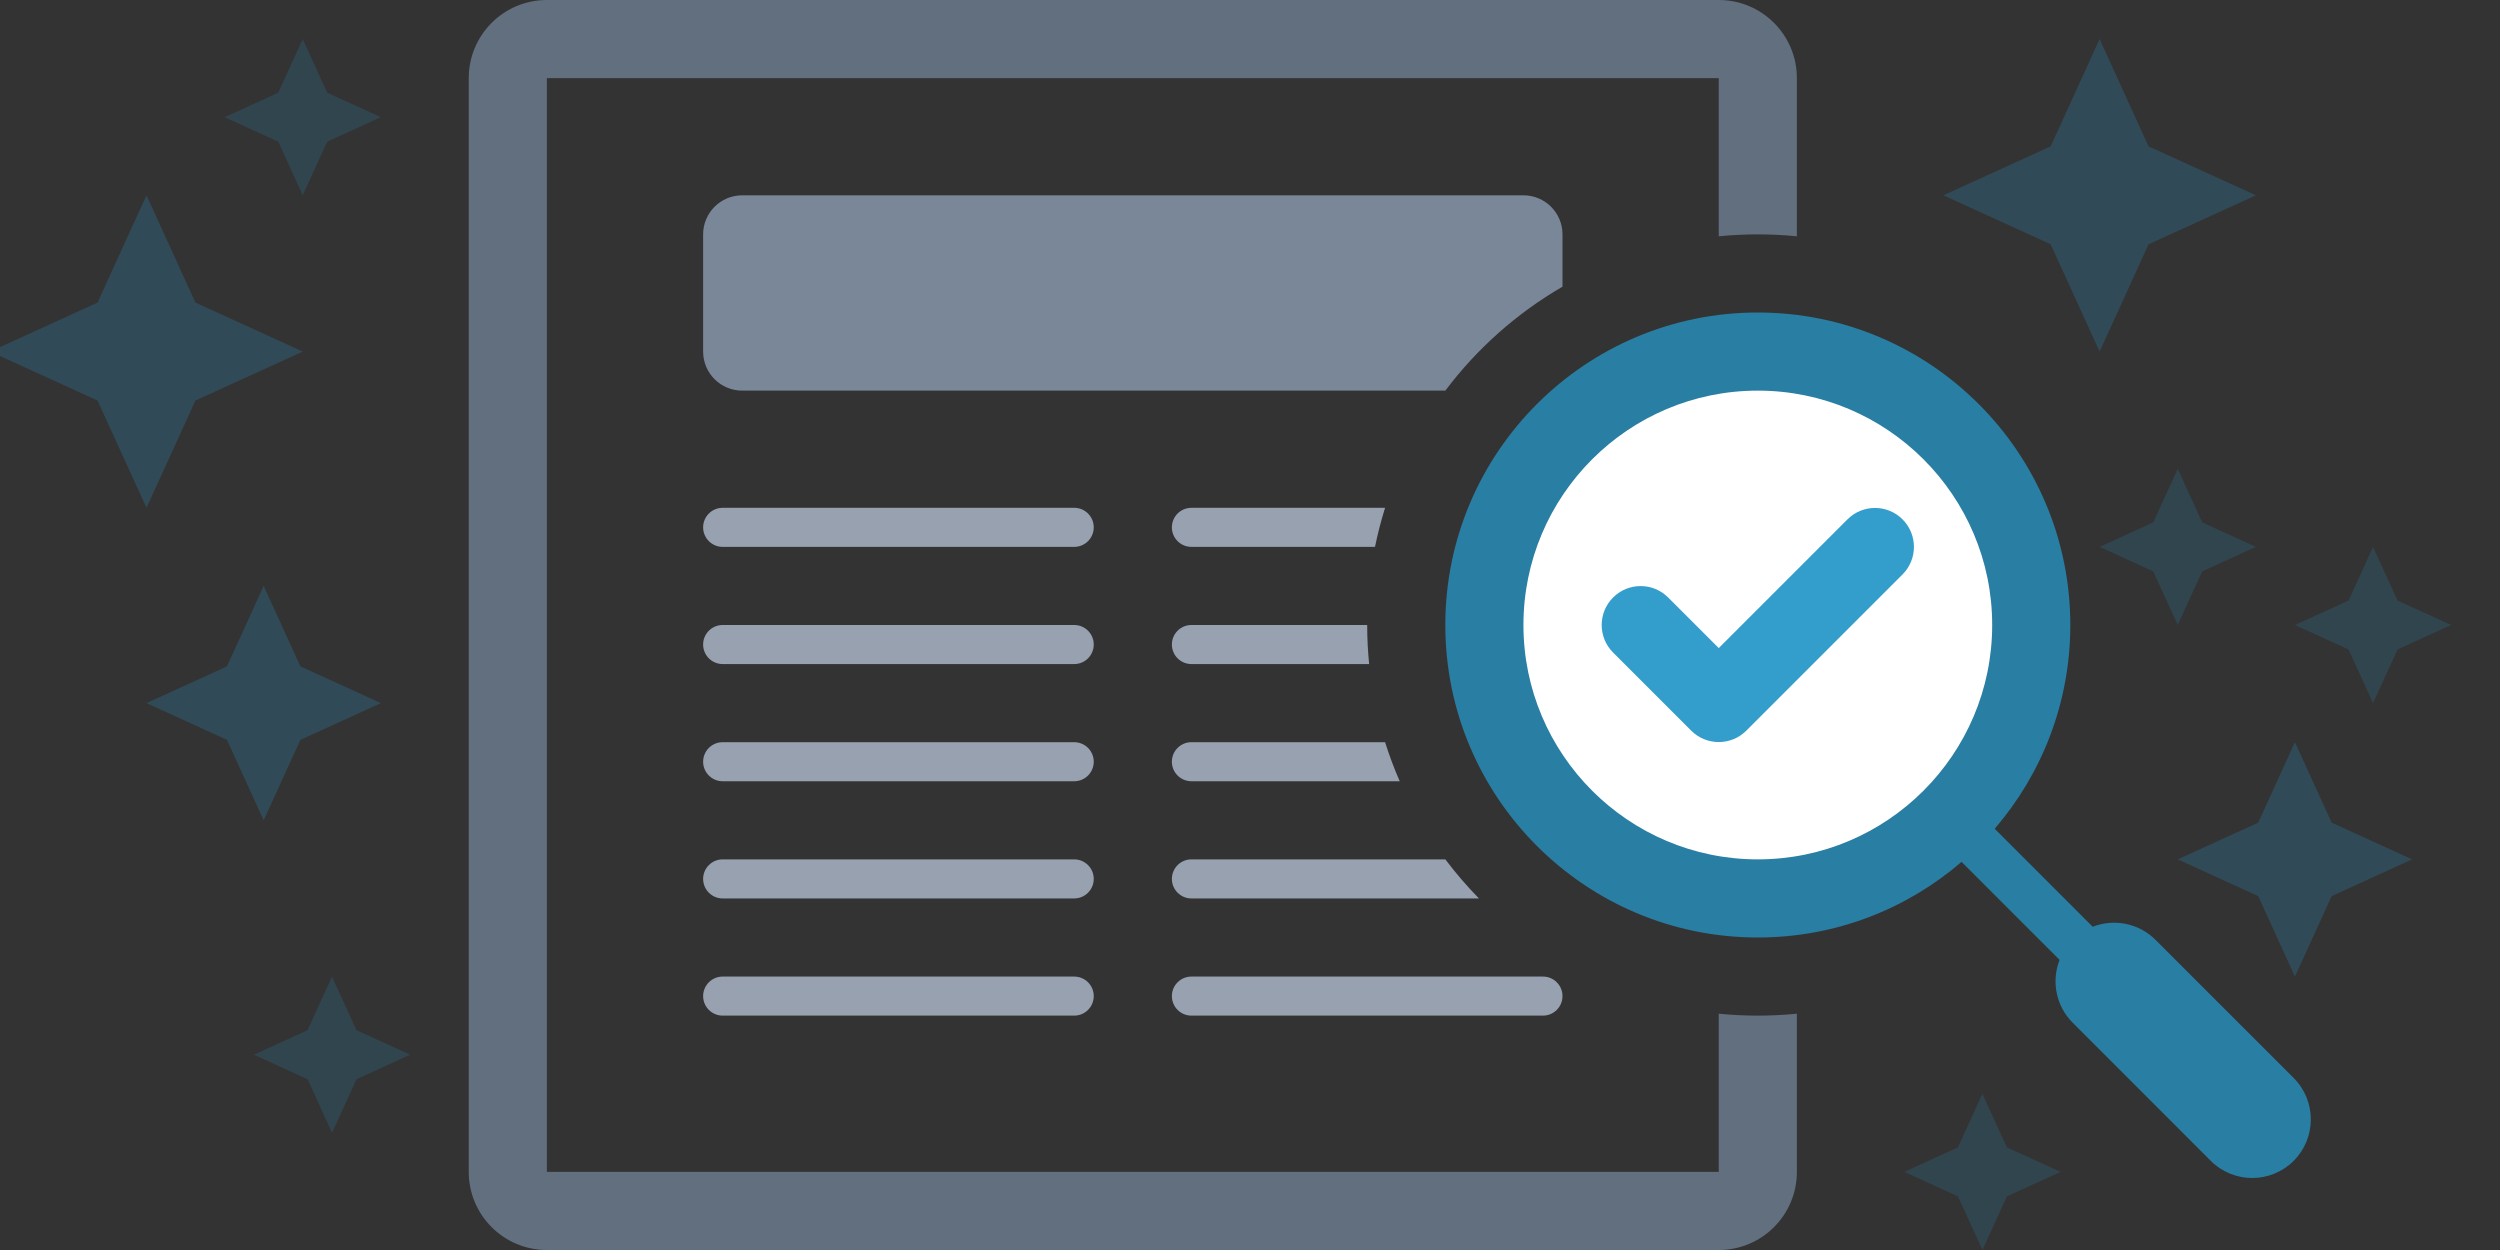<svg width="64" height="32" viewBox="0 0 64 32" fill="none" xmlns="http://www.w3.org/2000/svg">
<rect x="0" y="0" width="64" height="32" fill="#333333" stroke="none"/>
<g clip-path="url(#clip0_1814_54107)">
<g clip-path="url(#clip1_1814_54107)">
<path d="M37.001 22C37.266 22.352 37.553 22.686 37.861 23H30.5C30.224 23 30 22.776 30 22.5C30 22.224 30.224 22 30.5 22H37.001Z" fill="#97A1AF"/>
<path d="M35.458 19C35.566 19.342 35.691 19.675 35.833 20H30.5C30.224 20 30 19.776 30 19.5C30 19.224 30.224 19 30.5 19H35.458Z" fill="#97A1AF"/>
<path d="M35 16H30.5C30.224 16 30 16.224 30 16.5C30 16.776 30.224 17 30.5 17H35.05C35.017 16.671 35 16.337 35 16Z" fill="#97A1AF"/>
<path d="M35.458 13C35.356 13.326 35.269 13.66 35.2 14H30.5C30.224 14 30 13.776 30 13.5C30 13.224 30.224 13 30.5 13H35.458Z" fill="#97A1AF"/>
<path d="M18 13.5C18 13.224 18.224 13 18.5 13H27.5C27.776 13 28 13.224 28 13.5C28 13.776 27.776 14 27.5 14H18.5C18.224 14 18 13.776 18 13.5Z" fill="#97A1AF"/>
<path d="M18 16.5C18 16.224 18.224 16 18.5 16H27.5C27.776 16 28 16.224 28 16.5C28 16.776 27.776 17 27.5 17H18.5C18.224 17 18 16.776 18 16.5Z" fill="#97A1AF"/>
<path d="M18.5 19C18.224 19 18 19.224 18 19.5C18 19.776 18.224 20 18.5 20H27.5C27.776 20 28 19.776 28 19.5C28 19.224 27.776 19 27.5 19H18.5Z" fill="#97A1AF"/>
<path d="M18 22.5C18 22.224 18.224 22 18.5 22H27.5C27.776 22 28 22.224 28 22.5C28 22.776 27.776 23 27.5 23H18.5C18.224 23 18 22.776 18 22.5Z" fill="#97A1AF"/>
<path d="M18.5 25C18.224 25 18 25.224 18 25.5C18 25.776 18.224 26 18.5 26H27.5C27.776 26 28 25.776 28 25.5C28 25.224 27.776 25 27.5 25H18.5Z" fill="#97A1AF"/>
<path d="M30.5 25C30.224 25 30 25.224 30 25.5C30 25.776 30.224 26 30.5 26H39.5C39.776 26 40 25.776 40 25.5C40 25.224 39.776 25 39.5 25H30.5Z" fill="#97A1AF"/>
<path fill-rule="evenodd" clip-rule="evenodd" d="M19 5C18.448 5 18 5.448 18 6V9C18 9.552 18.448 10 19 10H37.001C37.81 8.924 38.83 8.017 40 7.339V6C40 5.448 39.552 5 39 5H19Z" fill="#7A8799"/>
</g>
<path fill-rule="evenodd" clip-rule="evenodd" d="M14 2H44V6.049C44.329 6.017 44.663 6 45 6C45.337 6 45.671 6.017 46 6.049V2C46 0.895 45.105 0 44 0H14C12.895 0 12 0.895 12 2V30C12 31.105 12.895 32 14 32H44C45.105 32 46 31.105 46 30V25.951C45.671 25.983 45.337 26 45 26C44.663 26 44.329 25.983 44 25.951V30H14L14 2Z" fill="#626F7F"/>
<circle cx="45" cy="16" r="7" fill="white"/>
<path fill-rule="evenodd" clip-rule="evenodd" d="M53 16C53 11.585 49.415 8 45 8C40.585 8 37 11.585 37 16C37 20.415 40.585 24 45 24C46.992 24 48.815 23.27 50.216 22.064L52.725 24.573C52.514 25.111 52.626 25.747 53.061 26.182L56.596 29.718C57.182 30.303 58.132 30.303 58.718 29.718C59.303 29.132 59.303 28.182 58.718 27.596L55.182 24.061C54.747 23.626 54.111 23.514 53.573 23.725L51.064 21.216C52.27 19.815 53 17.992 53 16ZM51 16C51 12.689 48.311 10 45 10C41.689 10 39 12.689 39 16C39 19.311 41.689 22 45 22C48.311 22 51 19.311 51 16Z" fill="#297EA3"/>
<path fill-rule="evenodd" clip-rule="evenodd" d="M48.705 13.296C49.094 13.685 49.094 14.316 48.705 14.705L44.705 18.705C44.316 19.094 43.685 19.094 43.295 18.705L41.295 16.705C40.906 16.316 40.906 15.685 41.295 15.296C41.685 14.906 42.316 14.906 42.705 15.296L44 16.591L47.295 13.296C47.685 12.906 48.316 12.906 48.705 13.296Z" fill="#339DCC"/>
<path d="M53.75 9L55.003 6.253L57.75 5L55.003 3.747L53.75 1L52.497 3.747L49.75 5L52.497 6.253L53.75 9Z" fill="#297EA3" fill-opacity="0.32"/>
<path d="M3.75 13L5.003 10.253L7.75 9L5.003 7.747L3.75 5L2.497 7.747L-0.25 9L2.497 10.253L3.75 13Z" fill="#297EA3" fill-opacity="0.32"/>
<path d="M55.75 16L56.377 14.627L57.75 14L56.377 13.373L55.75 12L55.123 13.373L53.75 14L55.123 14.627L55.75 16Z" fill="#297EA3" fill-opacity="0.24"/>
<path d="M8.5 29L9.127 27.627L10.5 27L9.127 26.373L8.5 25L7.873 26.373L6.5 27L7.873 27.627L8.5 29Z" fill="#297EA3" fill-opacity="0.24"/>
<path d="M60.75 18L61.377 16.627L62.75 16L61.377 15.373L60.75 14L60.123 15.373L58.75 16L60.123 16.627L60.75 18Z" fill="#297EA3" fill-opacity="0.24"/>
<path d="M7.75 5L8.377 3.627L9.75 3L8.377 2.373L7.75 1L7.123 2.373L5.75 3L7.123 3.627L7.75 5Z" fill="#297EA3" fill-opacity="0.24"/>
<path d="M50.75 32L51.377 30.627L52.75 30L51.377 29.373L50.75 28L50.123 29.373L48.75 30L50.123 30.627L50.75 32Z" fill="#297EA3" fill-opacity="0.24"/>
<path d="M58.75 25L59.69 22.94L61.75 22L59.69 21.06L58.75 19L57.81 21.06L55.75 22L57.81 22.94L58.75 25Z" fill="#297EA3" fill-opacity="0.32"/>
<path d="M6.75 21L7.69 18.94L9.75 18L7.69 17.06L6.75 15L5.81 17.06L3.75 18L5.81 18.94L6.75 21Z" fill="#297EA3" fill-opacity="0.32"/>
</g>
<defs>
<clipPath id="clip0_1814_54107">
<rect width="64" height="32" fill="white"/>
</clipPath>
<clipPath id="clip1_1814_54107">
<rect width="22" height="21" fill="white" transform="translate(18 5)"/>
</clipPath>
</defs>
</svg>
